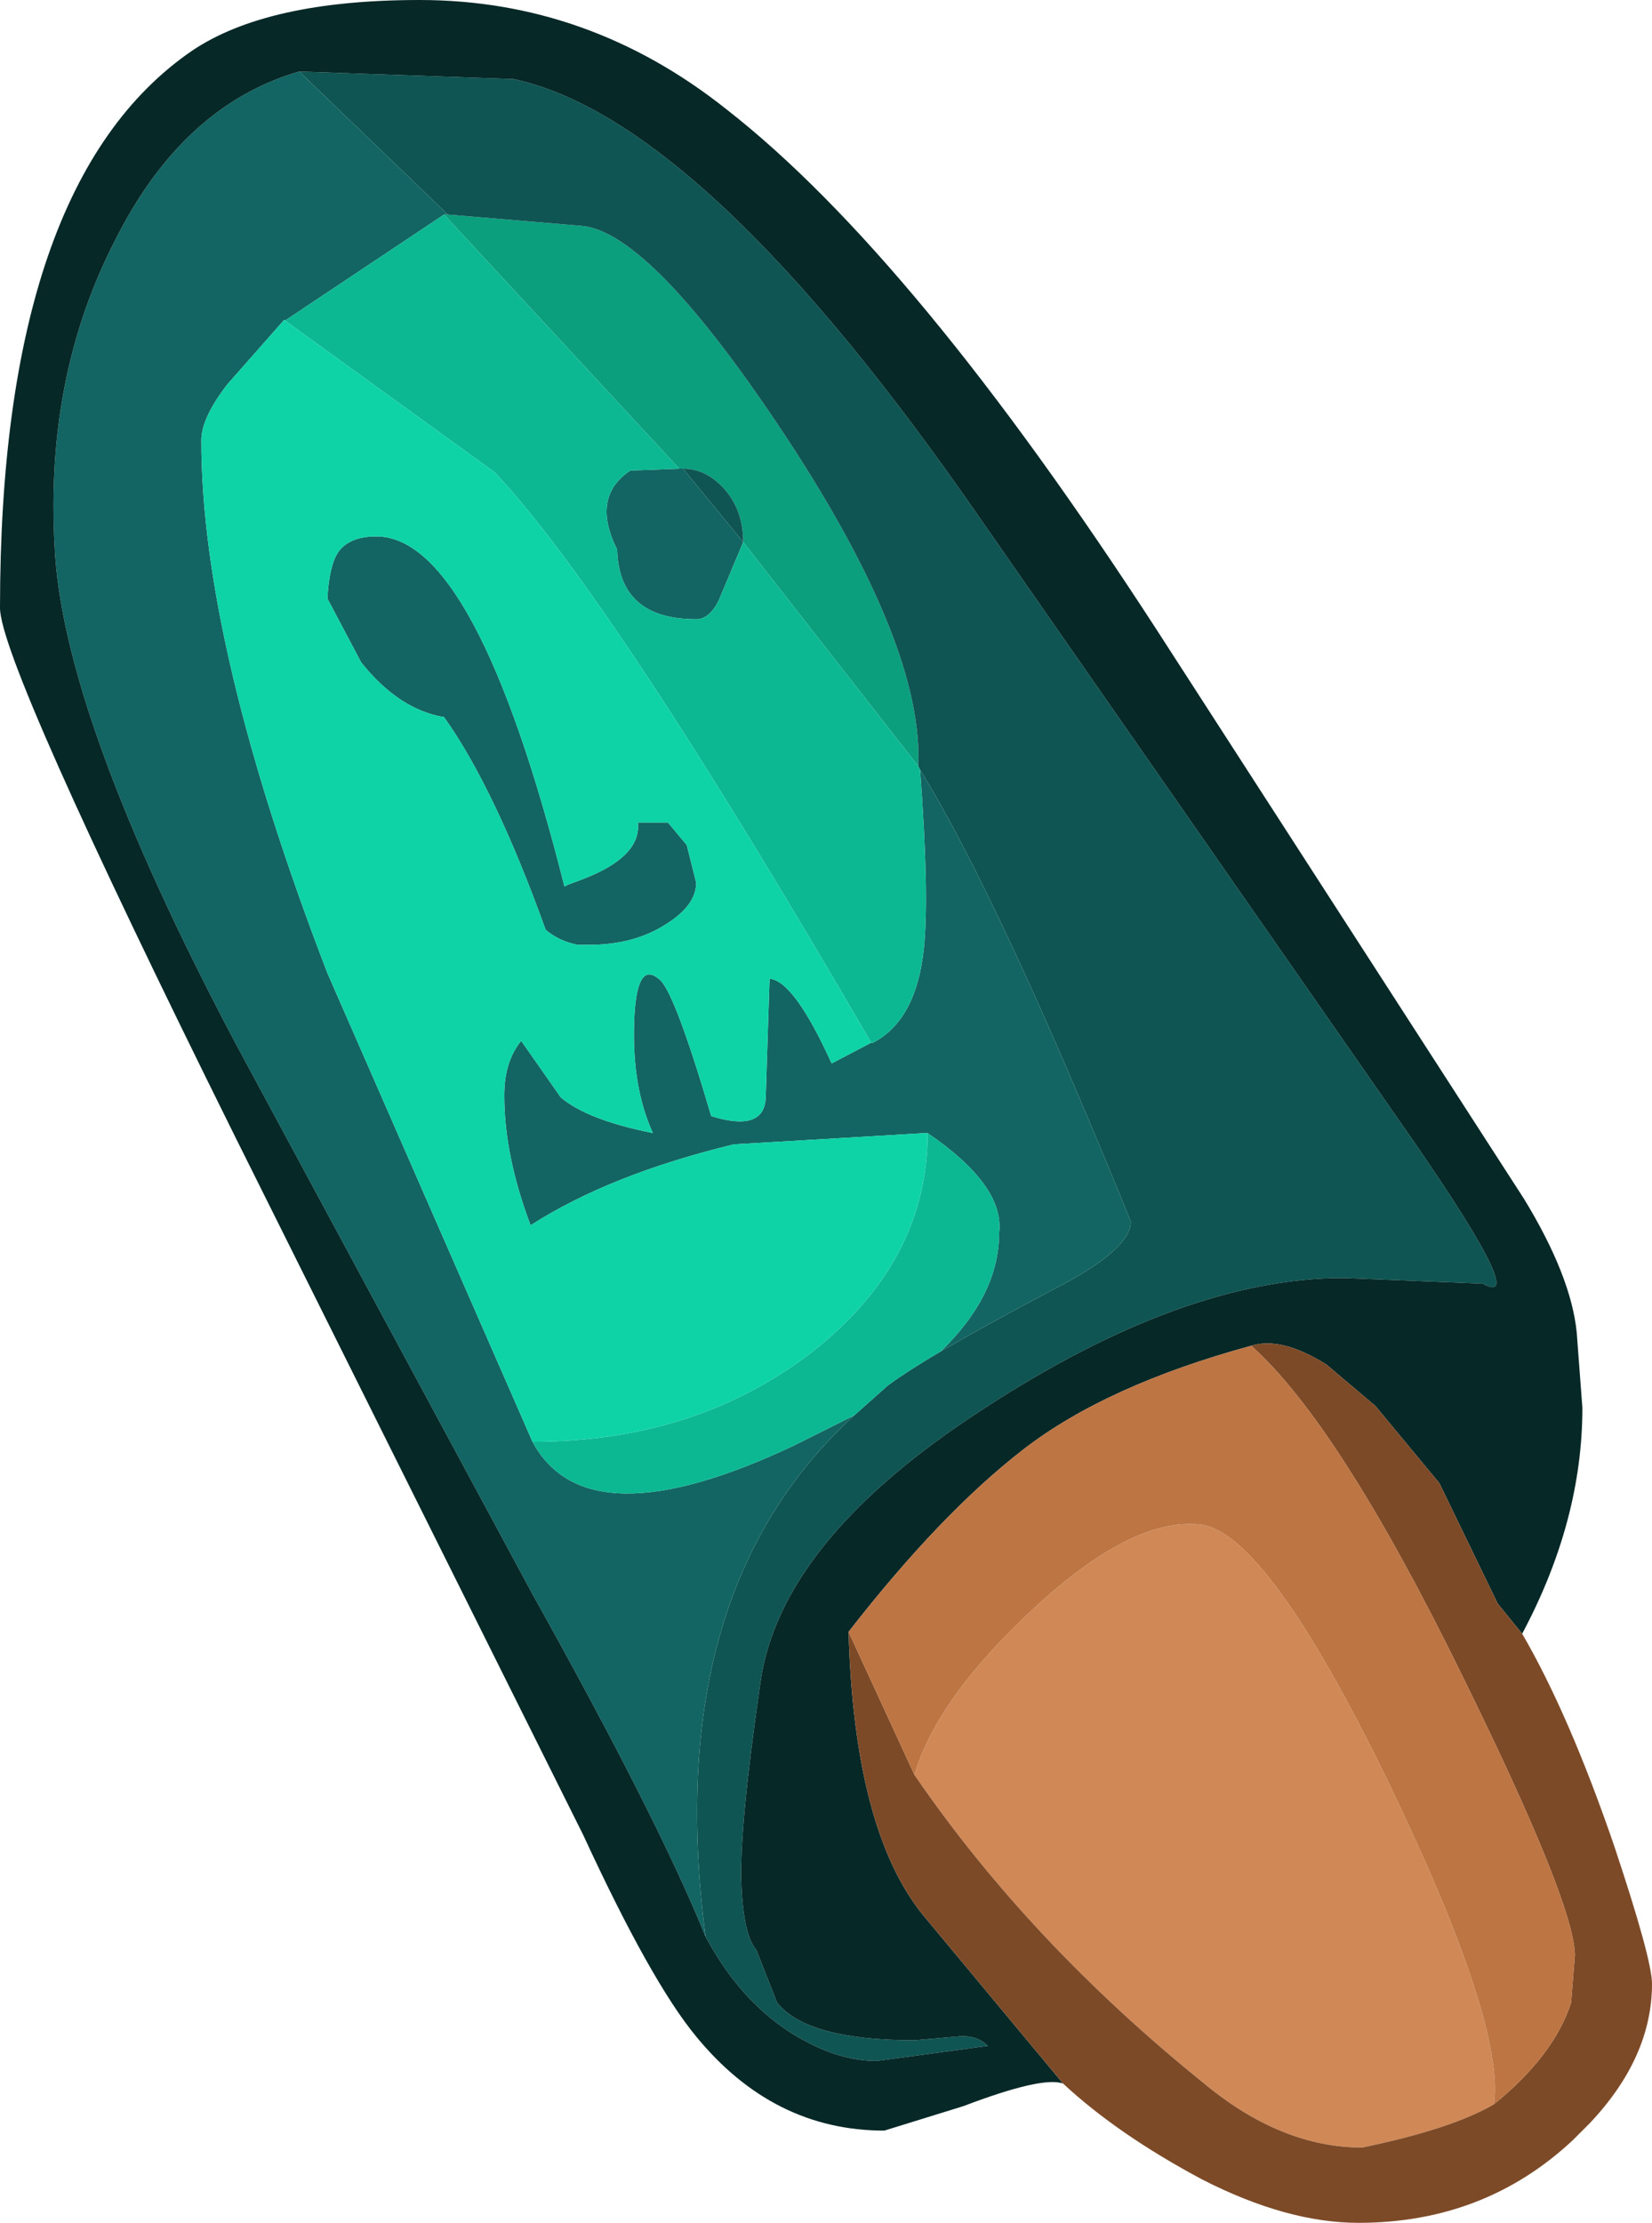 <?xml version="1.0" encoding="UTF-8" standalone="no"?>
<svg xmlns:ffdec="https://www.free-decompiler.com/flash" xmlns:xlink="http://www.w3.org/1999/xlink" ffdec:objectType="shape" height="59.05px" width="43.9px" xmlns="http://www.w3.org/2000/svg">
  <g transform="matrix(1.0, 0.0, 0.0, 1.0, 13.9, 7.9)">
    <path d="M10.4 39.25 Q11.0 37.2 13.6 34.8 16.2 32.4 18.0 32.6 19.75 32.8 22.95 39.35 26.1 45.85 25.8 48.0 24.7 48.65 22.3 49.15 20.15 49.15 18.1 47.45 13.45 43.7 10.4 39.25" fill="#d08857" fill-rule="evenodd" stroke="none"/>
    <path d="M-2.0 -2.2 L1.55 -1.9 Q3.4 -1.75 7.05 3.8 10.65 9.3 10.5 12.45 L5.85 6.5 Q5.85 5.7 5.4 5.15 4.9 4.55 4.25 4.55 L4.15 4.55 -2.1 -2.2 -2.0 -2.2" fill="#0b9f7e" fill-rule="evenodd" stroke="none"/>
    <path d="M-5.95 -6.0 L-0.25 -5.8 Q4.85 -4.7 12.2 5.95 L23.2 21.75 Q26.85 26.95 25.5 26.2 L21.8 26.05 Q17.55 26.05 12.2 29.55 6.8 33.05 6.3 36.85 5.75 40.65 5.8 42.1 5.85 43.5 6.2 43.9 L6.75 45.3 Q7.55 46.3 10.4 46.3 L11.55 46.2 Q12.05 46.15 12.35 46.45 L9.4 46.85 Q8.5 46.85 7.55 46.35 5.9 45.5 4.85 43.55 3.65 34.4 8.8 29.7 L9.7 28.9 Q10.25 28.5 11.1 28.0 12.3 27.3 14.1 26.35 16.15 25.3 16.15 24.55 12.65 15.95 10.55 12.55 L10.5 12.45 Q10.65 9.3 7.05 3.8 3.4 -1.75 1.55 -1.9 L-2.0 -2.2 -5.95 -6.0 M4.25 4.55 Q4.9 4.55 5.4 5.15 5.85 5.7 5.85 6.5 L4.25 4.55" fill="#0f5553" fill-rule="evenodd" stroke="none"/>
    <path d="M-5.95 -6.0 L-2.0 -2.2 -2.1 -2.2 -6.3 0.6 -6.35 0.6 -7.85 2.3 Q-8.55 3.2 -8.55 3.8 -8.55 9.25 -5.2 17.95 L0.25 30.4 Q1.7 33.1 7.2 30.5 L8.8 29.7 Q3.65 34.4 4.85 43.55 3.6 40.45 0.25 34.45 L-7.65 19.8 Q-12.25 11.1 -12.45 6.6 -12.7 2.1 -10.85 -1.5 -9.05 -5.1 -5.95 -6.0 M10.55 12.55 Q12.65 15.95 16.15 24.55 16.15 25.3 14.1 26.35 12.3 27.3 11.1 28.0 12.65 26.5 12.65 24.85 12.8 23.6 10.75 22.2 L10.7 22.2 5.6 22.5 Q2.3 23.3 0.2 24.65 -0.5 22.8 -0.5 21.2 -0.5 20.3 -0.05 19.75 L1.0 21.25 Q1.7 21.85 3.45 22.2 2.9 21.0 2.95 19.3 3.0 17.6 3.6 18.1 4.0 18.35 5.0 21.75 6.45 22.2 6.45 21.2 L6.55 18.1 Q7.2 18.15 8.2 20.35 L9.25 19.8 9.3 19.8 Q10.45 19.2 10.65 17.3 10.8 15.9 10.55 12.55 M4.15 4.55 L4.25 4.55 5.85 6.5 5.2 8.05 Q4.95 8.55 4.6 8.55 2.55 8.55 2.5 6.7 1.8 5.3 2.85 4.6 L4.15 4.55 M3.8 16.65 Q2.95 17.2 1.75 17.2 L1.45 17.2 Q0.95 17.1 0.6 16.8 -0.75 13.05 -2.1 11.15 -3.3 10.95 -4.3 9.7 L-5.2 8.0 Q-5.15 7.1 -4.9 6.75 -4.6 6.35 -3.9 6.35 -1.25 6.35 1.1 15.65 L1.2 15.6 1.6 15.45 Q3.15 14.85 3.05 13.95 L3.85 13.95 4.35 14.55 4.6 15.55 Q4.6 16.15 3.8 16.65" fill="#126563" fill-rule="evenodd" stroke="none"/>
    <path d="M10.5 12.45 L10.55 12.55 Q10.8 15.9 10.65 17.3 10.45 19.2 9.3 19.8 L9.25 19.8 Q2.4 8.0 -0.75 4.65 L-6.35 0.6 -6.3 0.6 -2.1 -2.2 4.15 4.55 2.85 4.6 Q1.8 5.3 2.5 6.7 2.55 8.55 4.6 8.55 4.95 8.55 5.2 8.05 L5.85 6.5 10.5 12.45 M11.1 28.0 Q10.25 28.5 9.7 28.9 L8.8 29.7 7.2 30.5 Q1.7 33.1 0.25 30.4 4.6 30.4 7.7 28.0 10.75 25.6 10.75 22.2 12.8 23.6 12.65 24.85 12.65 26.5 11.1 28.0" fill="#0cb892" fill-rule="evenodd" stroke="none"/>
    <path d="M-6.35 0.6 L-0.75 4.65 Q2.4 8.0 9.25 19.8 L8.2 20.35 Q7.2 18.15 6.55 18.1 L6.45 21.2 Q6.45 22.2 5.0 21.75 4.0 18.35 3.6 18.1 3.0 17.6 2.95 19.3 2.9 21.0 3.45 22.2 1.7 21.85 1.0 21.25 L-0.05 19.75 Q-0.5 20.3 -0.5 21.2 -0.5 22.8 0.2 24.65 2.3 23.3 5.6 22.5 L10.7 22.2 10.75 22.2 Q10.75 25.6 7.7 28.0 4.6 30.4 0.25 30.4 L-5.2 17.95 Q-8.55 9.25 -8.55 3.8 -8.55 3.2 -7.85 2.3 L-6.35 0.6 M3.8 16.65 Q4.6 16.15 4.6 15.55 L4.35 14.55 3.85 13.95 3.05 13.95 Q3.15 14.85 1.6 15.45 L1.2 15.6 1.1 15.65 Q-1.25 6.35 -3.9 6.35 -4.6 6.35 -4.9 6.75 -5.15 7.1 -5.2 8.0 L-4.3 9.7 Q-3.3 10.95 -2.1 11.15 -0.75 13.05 0.6 16.8 0.95 17.1 1.45 17.2 L1.75 17.2 Q2.95 17.2 3.8 16.65" fill="#0ed3a7" fill-rule="evenodd" stroke="none"/>
    <path d="M4.85 43.55 Q5.9 45.5 7.55 46.35 8.5 46.85 9.4 46.85 L12.35 46.45 Q12.05 46.15 11.55 46.2 L10.4 46.3 Q7.55 46.3 6.75 45.3 L6.2 43.9 Q5.85 43.5 5.8 42.1 5.75 40.65 6.3 36.85 6.8 33.05 12.2 29.55 17.55 26.05 21.8 26.05 L25.5 26.2 Q26.85 26.95 23.2 21.75 L12.2 5.95 Q4.85 -4.7 -0.25 -5.8 L-5.95 -6.0 Q-9.05 -5.1 -10.85 -1.5 -12.7 2.1 -12.45 6.6 -12.25 11.1 -7.65 19.8 L0.25 34.45 Q3.6 40.45 4.85 43.55 M14.35 47.45 Q13.8 47.25 11.7 48.05 L9.6 48.7 Q6.65 48.7 4.6 46.2 3.4 44.75 1.6 40.85 L-7.65 22.3 Q-13.9 9.7 -13.9 8.25 -13.9 -3.05 -8.8 -6.55 -6.8 -7.9 -2.75 -7.9 1.75 -7.9 5.4 -5.0 10.4 -1.1 16.85 8.85 L26.6 23.95 Q27.85 26.0 28.0 27.5 L28.15 29.5 Q28.15 32.5 26.55 35.5 L25.9 34.7 24.35 31.5 22.65 29.45 21.35 28.35 Q20.15 27.6 19.35 27.85 15.5 28.9 13.3 30.6 11.1 32.3 8.65 35.45 8.8 40.75 10.65 43.0 L14.35 47.45" fill="#062827" fill-rule="evenodd" stroke="none"/>
    <path d="M26.55 35.5 Q27.8 37.65 29.0 41.15 30.0 44.15 30.0 44.8 30.0 46.75 28.35 48.5 L27.9 48.95 Q25.55 51.15 22.2 51.15 20.3 51.15 18.05 50.0 15.8 48.8 14.35 47.45 L10.65 43.0 Q8.8 40.75 8.65 35.45 L10.4 39.25 Q13.45 43.7 18.1 47.45 20.15 49.15 22.3 49.15 24.7 48.65 25.8 48.0 27.4 46.7 27.85 45.3 L27.95 44.05 Q27.95 42.7 25.0 36.7 21.7 29.95 19.35 27.85 20.15 27.6 21.35 28.35 L22.65 29.45 24.35 31.5 25.9 34.7 26.55 35.5" fill="#7d4a27" fill-rule="evenodd" stroke="none"/>
    <path d="M8.65 35.45 Q11.1 32.3 13.3 30.6 15.5 28.9 19.35 27.85 21.7 29.95 25.0 36.7 27.95 42.7 27.95 44.05 L27.85 45.3 Q27.4 46.7 25.8 48.0 26.1 45.85 22.95 39.35 19.75 32.8 18.0 32.6 16.2 32.4 13.6 34.8 11.0 37.2 10.4 39.25 L8.65 35.45" fill="#bd7543" fill-rule="evenodd" stroke="none"/>
  </g>
</svg>
